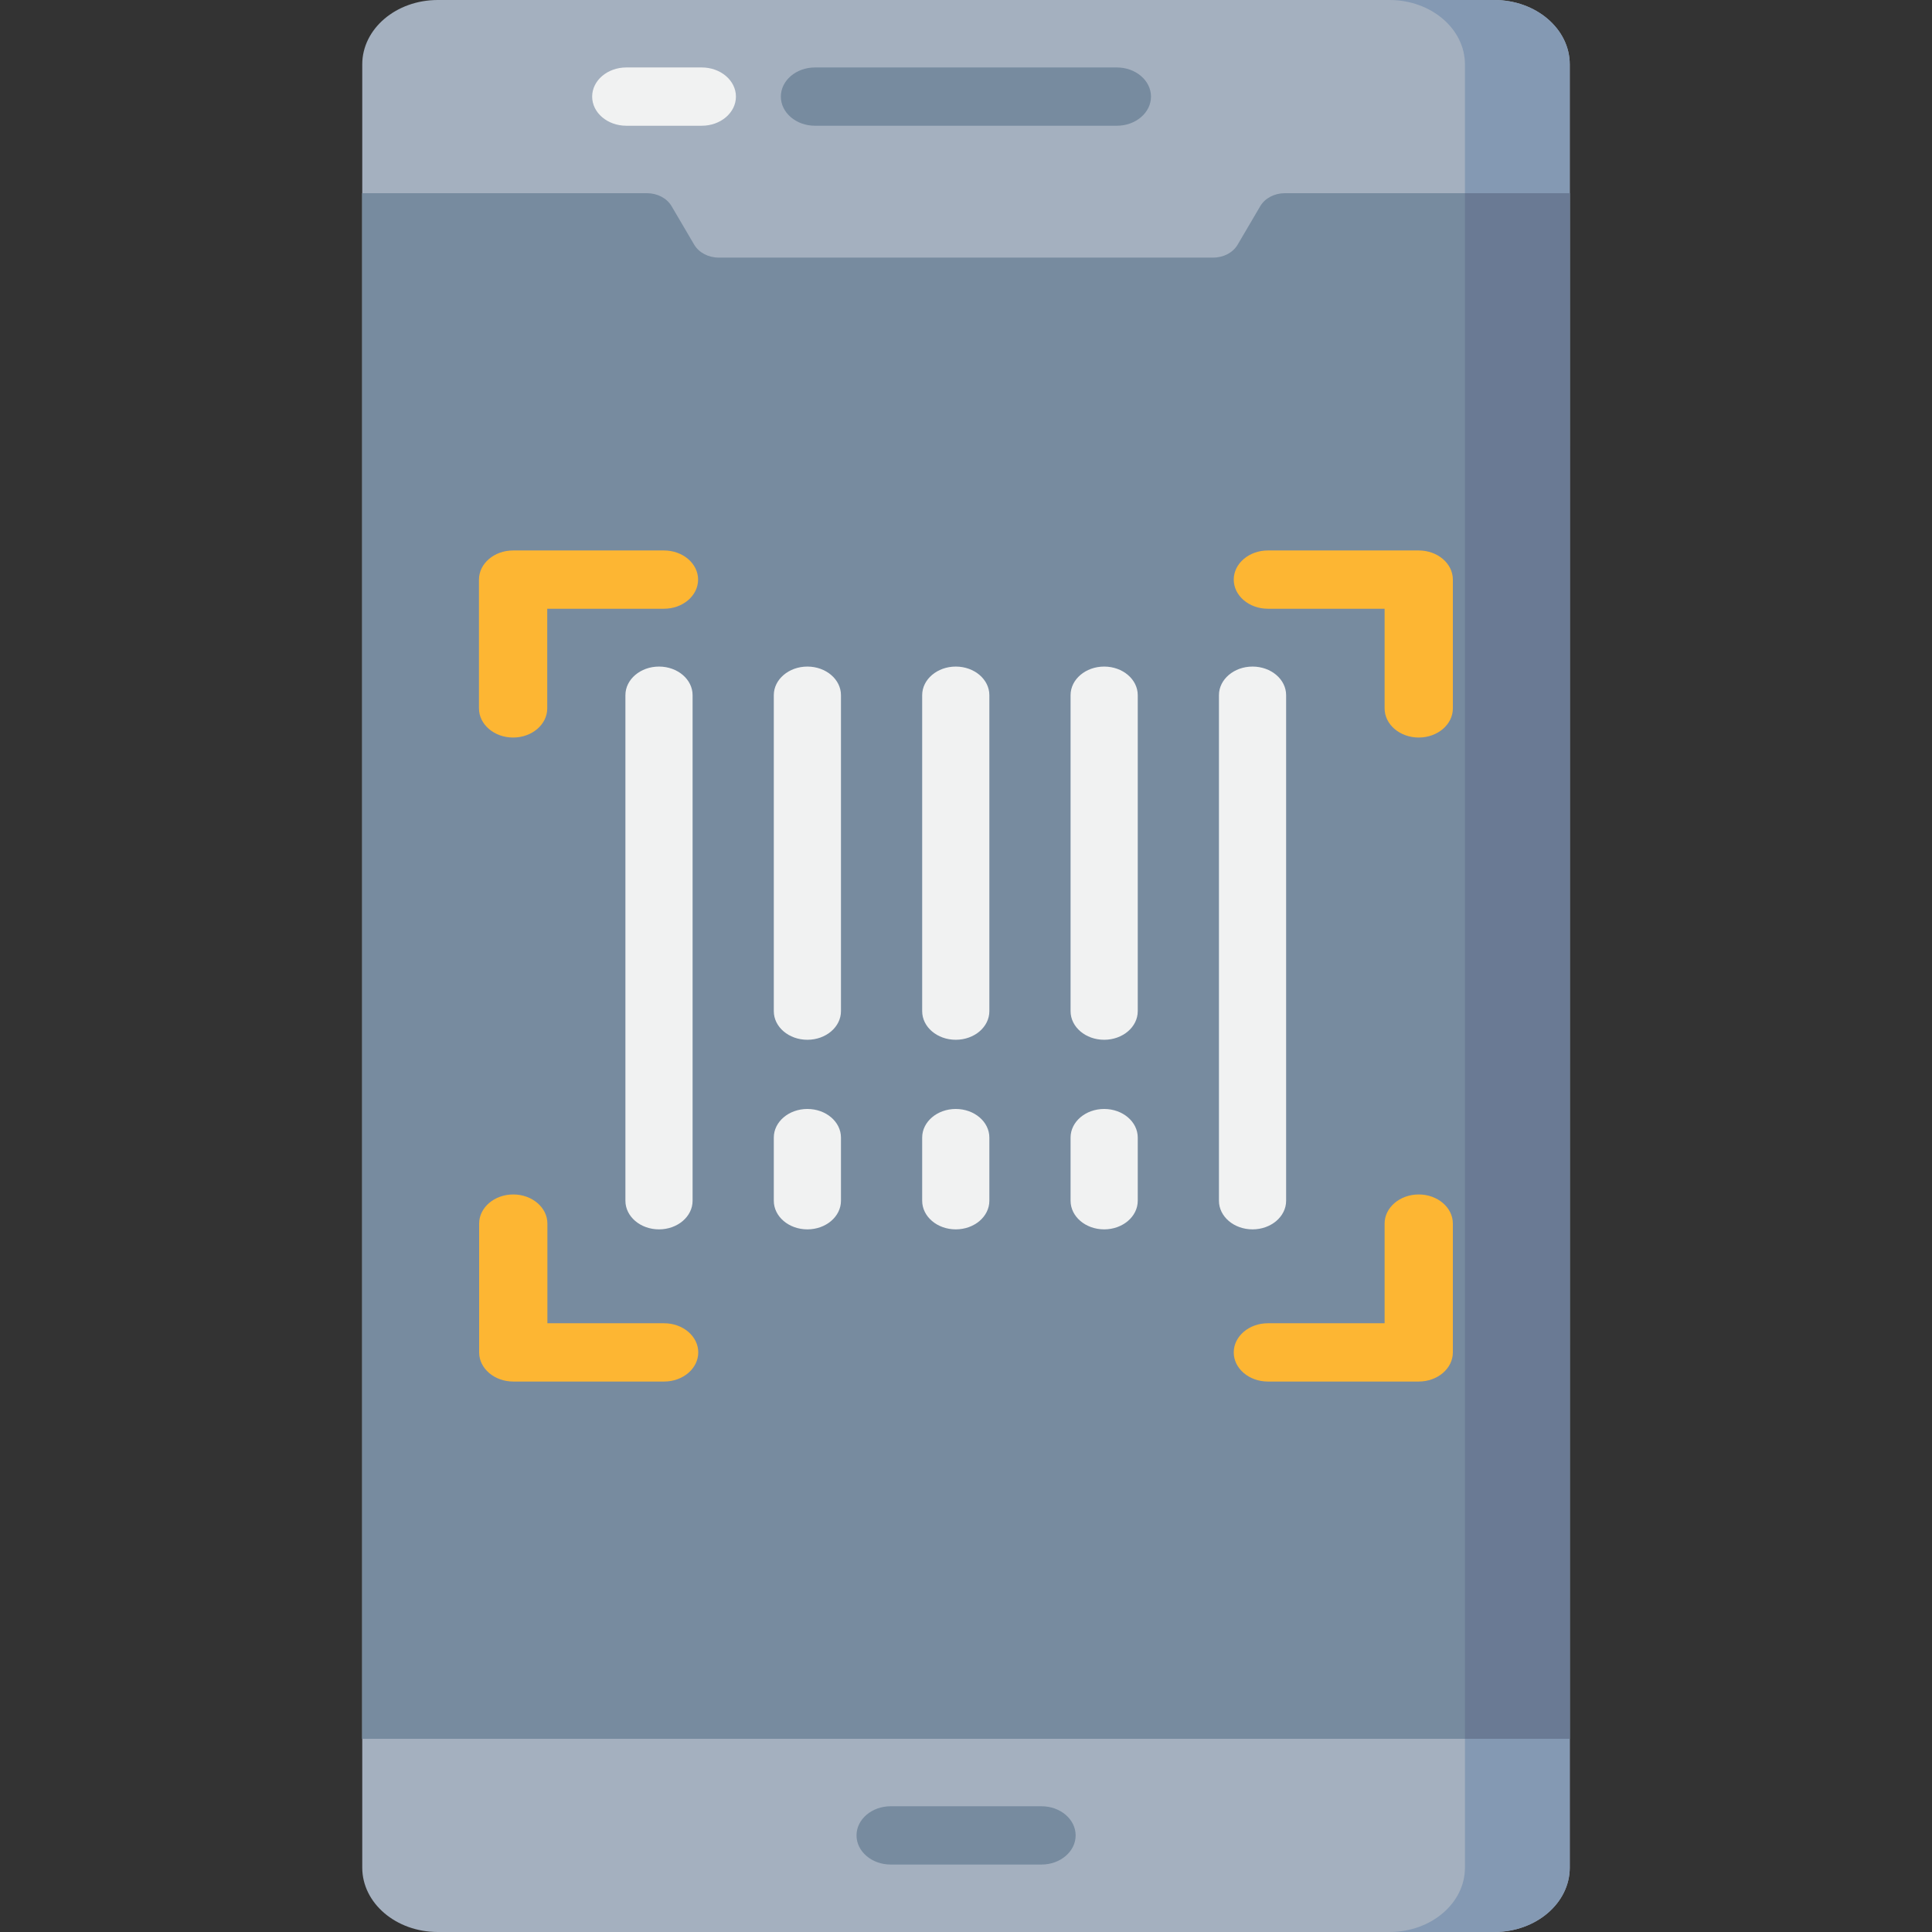 <?xml version="1.0" encoding="UTF-8" standalone="no"?>
<svg
   height="16"
   viewBox="-119 0 12 12"
   width="16"
   version="1.1"
   id="svg95"
   sodipodi:docname="emulator.svg"
   inkscape:version="1.1.1 (3bf5ae0d25, 2021-09-20)"
   xmlns:inkscape="http://www.inkscape.org/namespaces/inkscape"
   xmlns:sodipodi="http://sodipodi.sourceforge.net/DTD/sodipodi-0.dtd"
   xmlns="http://www.w3.org/2000/svg"
   xmlns:svg="http://www.w3.org/2000/svg">
  <rect x="-119" y="0" width="12" height="12" fill="#333333" stroke="none"/>
  <defs
     id="defs99" />
  <sodipodi:namedview
     id="namedview97"
     pagecolor="#ffffff"
     bordercolor="#666666"
     borderopacity="1.0"
     inkscape:pageshadow="2"
     inkscape:pageopacity="0.0"
     inkscape:pagecheckerboard="0"
     inkscape:document-units="pt"
     showgrid="false"
     showguides="false"
     width="16pt"
     units="px"
     inkscape:zoom="12.239653"
     inkscape:cx="9.3956912"
     inkscape:cy="20.547968"
     inkscape:window-width="1920"
     inkscape:window-height="1001"
     inkscape:window-x="-9"
     inkscape:window-y="-9"
     inkscape:window-maximized="1"
     inkscape:current-layer="svg95" />
  <path
     d="m -109.25,11.6 c 0,0.221 -0.21,0.4 -0.469,0.4 h -6.562 c -0.259,0 -0.469,-0.179 -0.469,-0.4 V 0.4 C -116.75,0.179 -116.54,0 -116.281,0 h 6.562 c 0.259,0 0.469,0.179 0.469,0.4 z m 0,0"
     fill="#a4b0bf"
     id="path55"
     style="stroke-width:0.025" />
  <path
     d="M -109.25,0.4 C -109.25,0.179 -109.46,0 -109.719,0 h -0.651 c 0.259,0 0.469,0.179 0.469,0.4 l 10e-5,11.2 c 0,0.221 -0.21,0.4 -0.469,0.4 h 0.651 c 0.259,0 0.469,-0.179 0.469,-0.4 z m 0,0"
     fill="#8499b3"
     id="path57"
     style="stroke-width:0.025" />
  <path
     d="m -109.25,1.2 h -1.77 c -0.064,0 -0.123,0.031 -0.152,0.08 l -0.141,0.24 c -0.029,0.049 -0.087,0.08 -0.152,0.08 h -3.071 c -0.064,0 -0.123,-0.031 -0.152,-0.08 l -0.141,-0.24 c -0.029,-0.049 -0.088,-0.08 -0.152,-0.08 h -1.77 v 9.6 h 7.5 z m 0,0"
     fill="#778b9f"
     id="path59"
     style="stroke-width:0.025" />
  <path
     d="m -112.531,11.219 h -0.937 c -0.117,0 -0.212,0.081 -0.212,0.181 0,0.1 0.095,0.181 0.212,0.181 h 0.937 c 0.117,0 0.212,-0.081 0.212,-0.181 0,-0.1 -0.095,-0.181 -0.212,-0.181 z m 0,0"
     fill="#778b9f"
     id="path61"
     style="stroke-width:0.025" />
  <path
     d="m -112.063,0.419 h -1.875 c -0.117,0 -0.212,0.081 -0.212,0.181 0,0.1 0.095,0.181 0.212,0.181 h 1.875 c 0.117,0 0.212,-0.081 0.212,-0.181 0,-0.1 -0.095,-0.181 -0.212,-0.181 z m 0,0"
     fill="#778b9f"
     id="path63"
     style="stroke-width:0.025" />
  <path
     d="m -114.641,0.419 h -0.469 c -0.117,0 -0.212,0.081 -0.212,0.181 0,0.1 0.095,0.181 0.212,0.181 h 0.469 c 0.117,0 0.212,-0.081 0.212,-0.181 0,-0.1 -0.095,-0.181 -0.212,-0.181 z m 0,0"
     fill="#f1f2f2"
     id="path65"
     style="stroke-width:0.025" />
  <path
     d="m -109.901,1.2 h 0.651 v 9.6 h -0.651 z m 0,0"
     fill="#6a7a94"
     id="path67"
     style="stroke-width:0.025" />
  <path
     d="m -114.875,3.419 h -0.938 c -0.117,0 -0.212,0.081 -0.212,0.181 v 0.8 c 0,0.1 0.095,0.181 0.212,0.181 0.117,0 0.212,-0.081 0.212,-0.181 V 3.781 h 0.725 c 0.117,0 0.212,-0.081 0.212,-0.181 0,-0.1 -0.095,-0.181 -0.212,-0.181 z m 0,0"
     fill="#fdb633"
     id="path69"
     style="stroke-width:0.025" />
  <path
     d="m -110.188,3.419 h -0.937 c -0.117,0 -0.212,0.081 -0.212,0.181 0,0.1 0.095,0.181 0.212,0.181 h 0.725 v 0.619 c 0,0.1 0.095,0.181 0.212,0.181 0.117,0 0.212,-0.081 0.212,-0.181 V 3.6 c 0,-0.1 -0.095,-0.181 -0.212,-0.181 z m 0,0"
     fill="#fdb633"
     id="path71"
     style="stroke-width:0.025" />
  <path
     d="m -110.188,7.419 c -0.117,0 -0.212,0.081 -0.212,0.181 v 0.619 h -0.725 c -0.117,0 -0.212,0.081 -0.212,0.181 0,0.1 0.095,0.181 0.212,0.181 h 0.937 c 0.117,0 0.212,-0.081 0.212,-0.181 V 7.6 c 0,-0.1 -0.095,-0.181 -0.212,-0.181 z m 0,0"
     fill="#fdb633"
     id="path73"
     style="stroke-width:0.025" />
  <path
     d="m -114.875,8.219 h -0.725 V 7.6 c 0,-0.1 -0.095,-0.181 -0.212,-0.181 -0.117,0 -0.212,0.081 -0.212,0.181 V 8.4 c 0,0.1 0.095,0.181 0.212,0.181 h 0.937 c 0.117,0 0.212,-0.081 0.212,-0.181 0,-0.1 -0.095,-0.181 -0.212,-0.181 z m 0,0"
     fill="#fdb633"
     id="path75"
     style="stroke-width:0.025" />
  <g
     fill="#f1f2f2"
     id="g93"
     transform="matrix(0.027,0,0,0.023,-116.75,0)">
    <path
       d="m 102.402,299.477 c -4.27,0 -7.727,3.457 -7.727,7.723 v 17.066 c 0,4.27 3.457,7.727 7.727,7.727 4.266,0 7.723,-3.457 7.723,-7.727 v -17.066 c 0,-4.266 -3.457,-7.723 -7.723,-7.723 z m 0,0"
       id="path77" />
    <path
       d="m 136.535,299.477 c -4.266,0 -7.727,3.457 -7.727,7.723 v 17.066 c 0,4.27 3.461,7.727 7.727,7.727 4.27,0 7.727,-3.457 7.727,-7.727 v -17.066 c 0,-4.266 -3.457,-7.723 -7.727,-7.723 z m 0,0"
       id="path79" />
    <path
       d="m 170.672,299.477 c -4.27,0 -7.727,3.457 -7.727,7.723 v 17.066 c 0,4.27 3.457,7.727 7.727,7.727 4.266,0 7.727,-3.457 7.727,-7.727 v -17.066 c 0,-4.266 -3.461,-7.723 -7.727,-7.723 z m 0,0"
       id="path81" />
    <path
       d="m 68.266,180.008 c -4.266,0 -7.727,3.461 -7.727,7.727 v 136.531 c 0,4.27 3.461,7.727 7.727,7.727 4.27,0 7.727,-3.457 7.727,-7.727 V 187.734 c 0,-4.266 -3.457,-7.727 -7.727,-7.727 z m 0,0"
       id="path83" />
    <path
       d="m 102.402,180.008 c -4.27,0 -7.727,3.461 -7.727,7.727 v 85.332 c 0,4.27 3.457,7.727 7.727,7.727 4.266,0 7.723,-3.457 7.723,-7.727 v -85.332 c 0,-4.266 -3.457,-7.727 -7.723,-7.727 z m 0,0"
       id="path85" />
    <path
       d="m 136.535,180.008 c -4.266,0 -7.727,3.461 -7.727,7.727 v 85.332 c 0,4.27 3.461,7.727 7.727,7.727 4.27,0 7.727,-3.457 7.727,-7.727 v -85.332 c 0,-4.266 -3.457,-7.727 -7.727,-7.727 z m 0,0"
       id="path87" />
    <path
       d="m 170.672,180.008 c -4.27,0 -7.727,3.461 -7.727,7.727 v 85.332 c 0,4.27 3.457,7.727 7.727,7.727 4.266,0 7.727,-3.457 7.727,-7.727 v -85.332 c 0,-4.266 -3.461,-7.727 -7.727,-7.727 z m 0,0"
       id="path89" />
    <path
       d="m 204.805,180.008 c -4.27,0 -7.727,3.461 -7.727,7.727 v 136.531 c 0,4.27 3.457,7.727 7.727,7.727 4.266,0 7.727,-3.457 7.727,-7.727 V 187.734 c 0,-4.266 -3.461,-7.727 -7.727,-7.727 z m 0,0"
       id="path91" />
  </g>
</svg>
